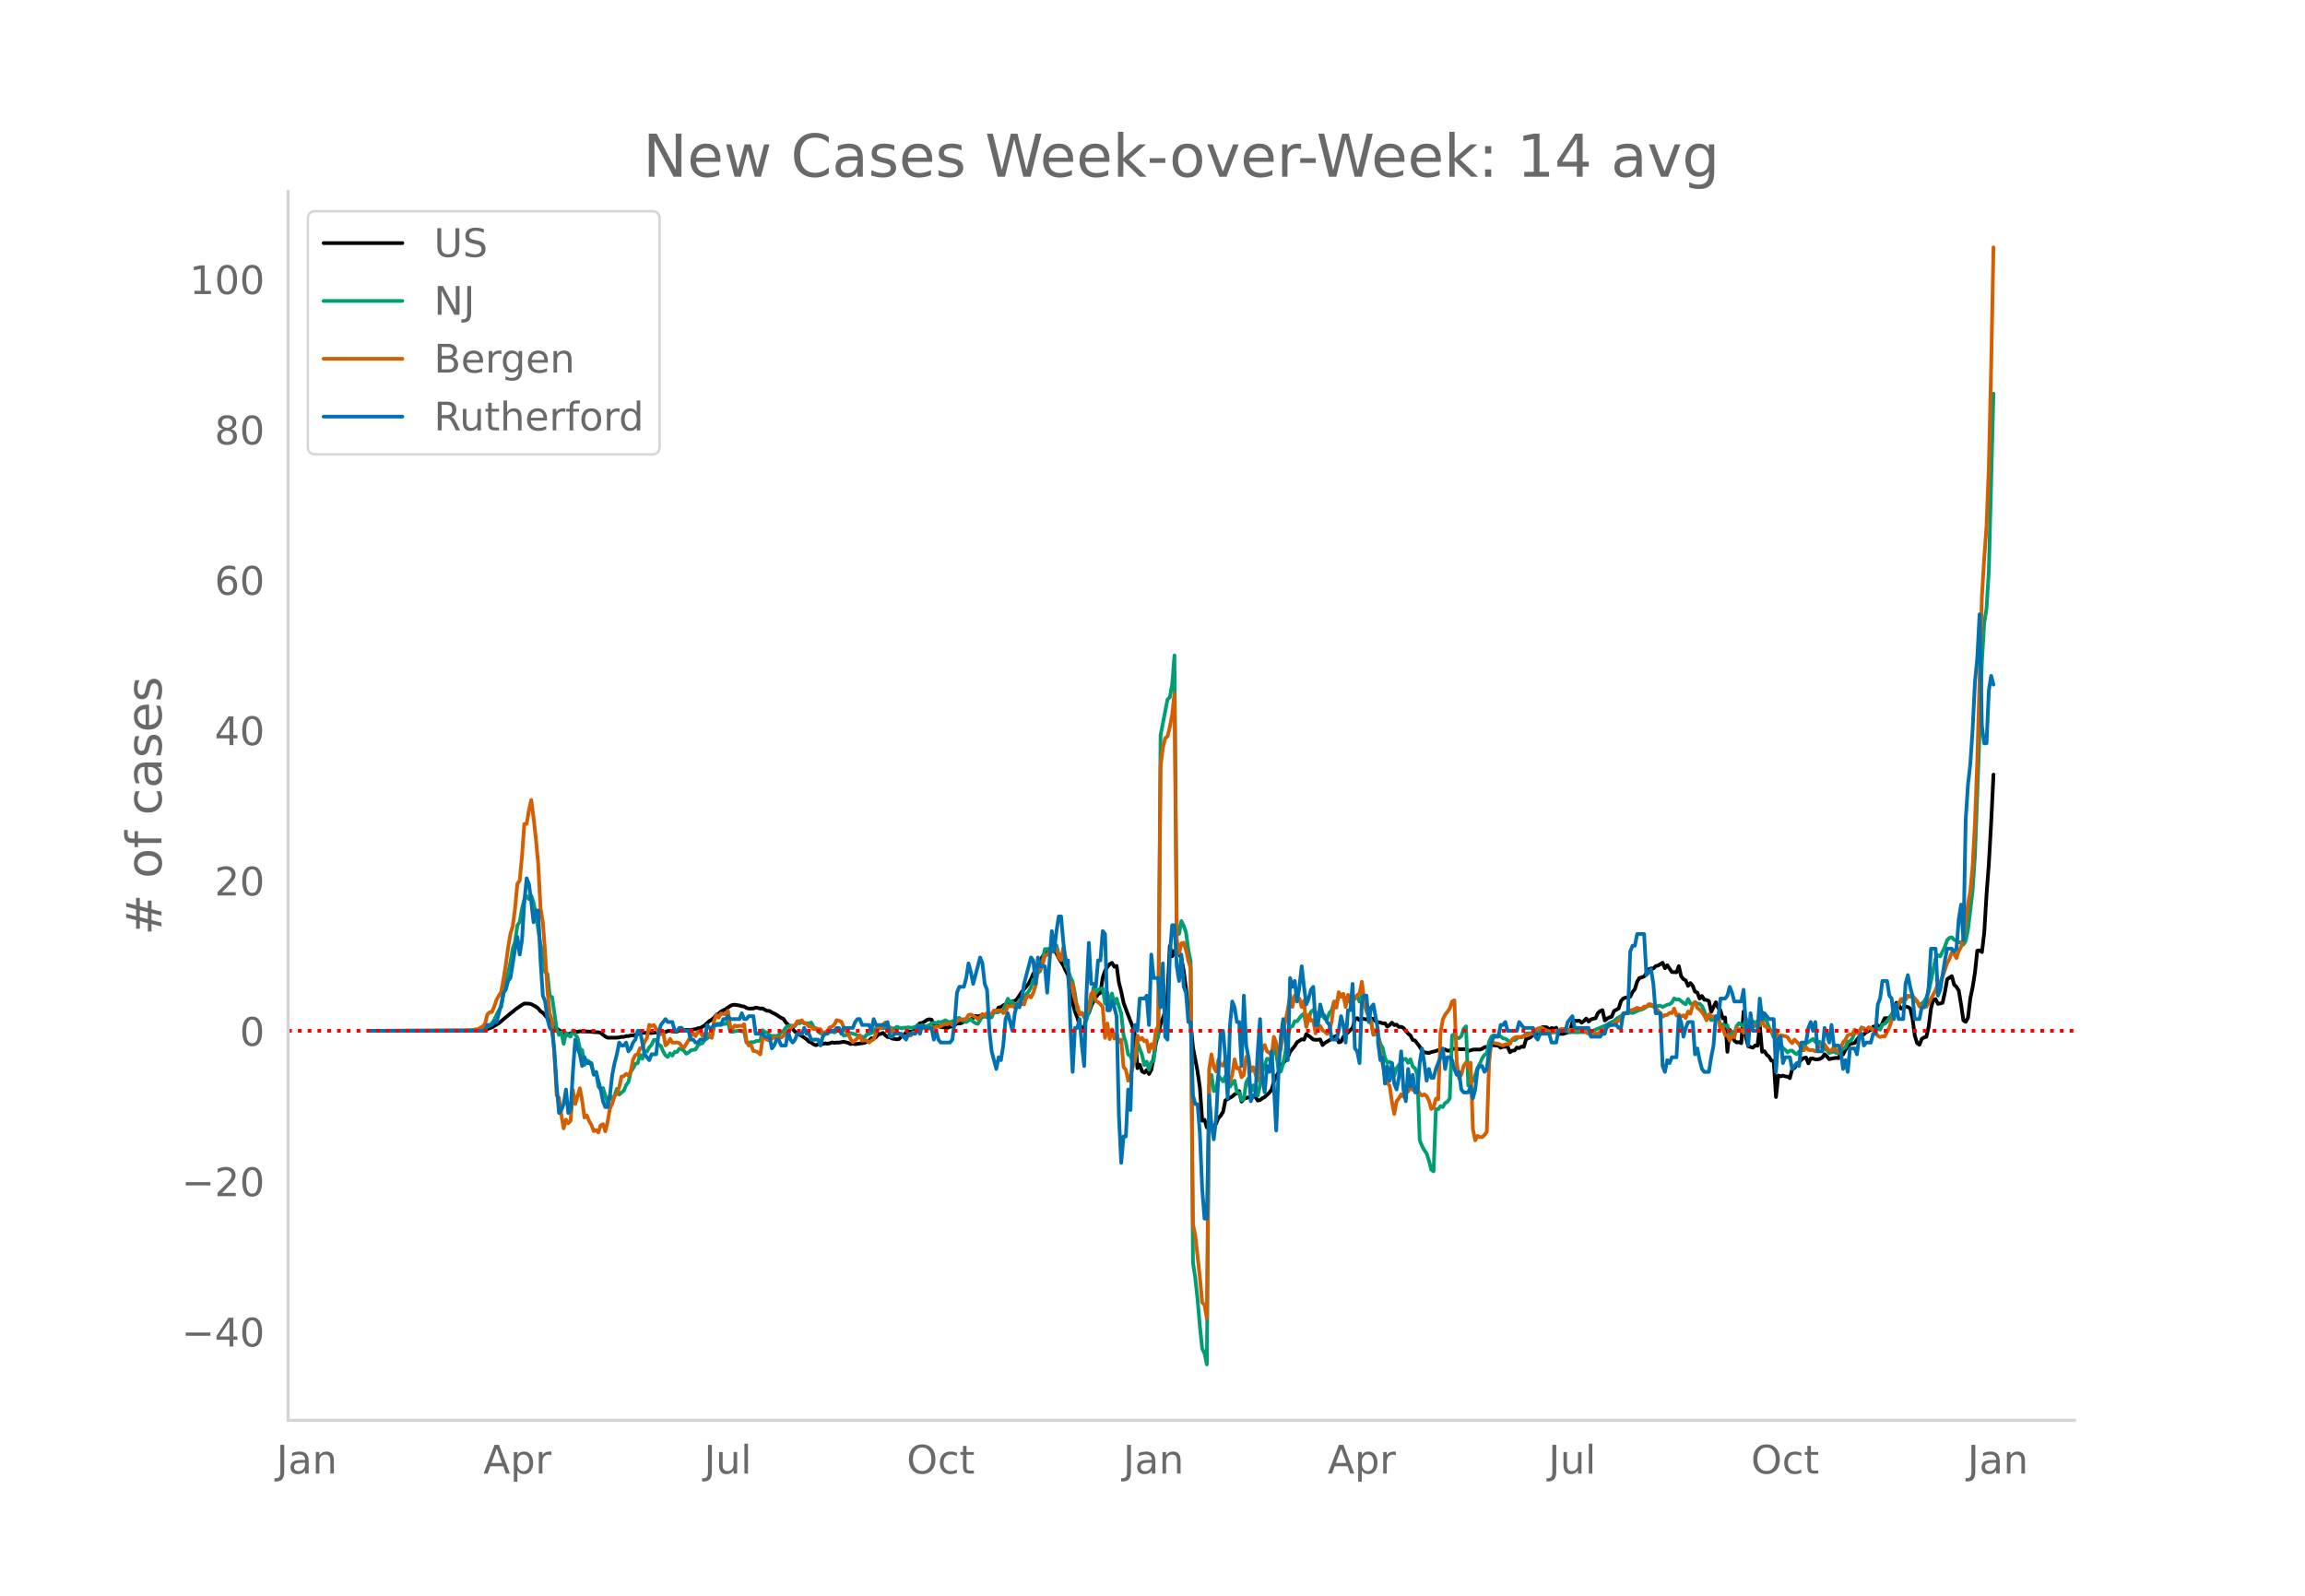 <svg height="864" viewBox="0 0 936 648" width="1248" xmlns="http://www.w3.org/2000/svg" xmlns:xlink="http://www.w3.org/1999/xlink"><defs><style>*{stroke-linecap:butt;stroke-linejoin:round}</style></defs><g id="figure_1"><path d="M0 648h936V0H0z" style="fill:#fff" id="patch_1"/><g id="axes_1"><path d="M117 576.72h725.4V77.76H117z" style="fill:none" id="patch_2"/><path clip-path="url(#p801e9ff281)" d="m149.973 418.588 42.272-.126 3.758-.195 1.879-.382 1.879-.712 1.878-1.134.94-.584 4.697-3.934.94-.687.939-.86 2.818-1.933.94-.544 1.878.055.94.212 1.878 1.015.94.701.939 1.191.94.562 5.636 6.517 1.878 1.11 1.88.871.939.188.939-.271.94-.624 1.878-.055.94-.185 4.697.135.939.19 1.879.04.94.27 1.878 1.472.94.48 3.757-.009.94-.09.939-.247.94.047.938-.362.94.026.94-.264.939-.044 1.878-.471.94-.455.94-.107 3.757.079 1.879-.282.939.093.94-.214 1.878.024.94-.439.939-.034.94.202 1.878.058.94-.478.939-.32.94.264.939-.112 1.878.065.94-.278.94-.104.939-.382.94-.079 1.878-1.118 1.879-1.741.939-.563.94-.766.939-1.19.94-.495.939-.838 1.878-.954 1.88-1.31.939-.417.939-.068 1.879.3.94.298.939.123.939.584.94.24 1.878-.023.94-.347.939.12.94.273.939-.094.94.593.938.397.94.053.94.63.939.4.94.538 1.878 1.228.94.424.939 1.402 1.878 1.902.94.787.94 1.12.939.474.939.775.94.525 1.878 1.28.94.96.939.382.94.7.939.393.94-.382 1.878-.157.94-.233.939.159.94-.184.939-.362.939.194.94-.136.939.037 1.878-.345 1.88.442.939.497.94-.212.938.257 3.758-.537 1.879-.875.94-.996.939.107.939-.586.94-1.062.939-.223.94-.424.939.944.939.734.94.095.939.526 1.879.319.939-.15.94-1.039.939-.36.94-1.249.939-.43.939.28 1.879-.764.94-1.952.938-.882.94-.093.94-.546.939-.68.94-.268.938.16.94 1.947 1.879.624.939.401.94.155.939-.158.94.348.939-.464.939-.066 1.879-1.245.94.02.939-.198.939-.583.94-.212 1.878-.768.94-.515.939-.83.94.263.939-.354.94.507.939-.468.939.437.94.012.939-.628.94-1.458.938-.14.94-1.568.94-.15.939-.718.94-.436 1.878-.504.94-.756.939-.13.939-.785 1.879-2.838 1.879-2.26.939-1.156.94-1.81.939-2.228.94-1.14.939-1.778.939-2.265.94-1.825 1.878-2.262 1.879-.469.94.454.939 1.035.94 1.915 1.878 3.122.94 2.067.939 1.76.94 8.425.938 2.77.94 3.562.94 2.422.939 3.194.94 1.03.938.586.94-6.038.94-.542.939-2.75.939-2.007.94-1.581.939-1.28.94-.68.939-6.112.939-2.8.94-1.485.939-1.128.94-.553.939 1.523.939-.3.94 6.793.939 3.644.94 4.513 1.878 5.071 1.879 4.824.94 3.434.939 13.247.939-1.404.94 2.666.939.59.94-1.06.938 1.589.94-1.663.94-5.025.939-5.872.94-3.587.938-4.131.94-2.359.94-2.928.939-6.213.939-20.182.94 4.162.939-2.28.94.863.939.295.939 1.848.94 5.204.939 7.124.94 8.27.939 5.839.939 9.832 1.879 9.824.94 6.534.939 13.408.939-.36.94 3.118.939-2.72.94 2.076.939.205.939-1.097.94-2.257.939-1.037.94-1.483.938-4.68 2.819-1.622.94-.875.938-.36.94-.924.94 4.273.939-1.159 1.878-.586.94.194.94-.918.939.506.939 1.528.94-.235.939-.716.94-.444 1.878-1.822.94-1.19.939-3.525 2.818-5.42.94-2.004.939-.88.94-1.278.939-2.321 1.878-2.313.94-1.544 1.878-1.185.94.149.94-2.234.939.606 1.878 1.557.94.121h.94l.939-.147.939 2.297.94-.857 2.818-1.732.939-.728.94-.468.939 2.675.94-.263.939-1.953 3.757-3.63.94-3.546.939-.455.94.843.939-.664 2.818.512.94-.552.939.165.94 1.05.938.358.94.059.94.375.939-.055.94 1.374.938-.655.94-.972.94.986.939-.178.939.951.94-.074.939.5 1.879 2.289.939.712.94 1.831.939.268 1.879 2.473.939 1.627.94.687 1.878.261.94-.344 1.878-.458.94-.357.94-.21.939.162.939-.236.94.511.939-.033.94-.634.938-.148 2.819.225.94-.072.938.11.94.662 1.879-.542.939-.071 1.879.039.94-.315.939-.652.939-.125.94-.255.939-.49 1.879.174.939.072.94.849.939-.393 1.879-.047.939 2.263.94-.64.939-.084.94-1.165.939.224.939-.613.94.12.939-3.176.94-.305.938-.488.94-1.049.94.136.939-.018.94-.31.938-2.784.94-.027.94.095.939.879.939-.616.94.278.939-.41.94 2.561.939-.092.939.041 1.879-.619.94-.545.939-3.579.939-.638.94.14.939-.104.94.776.939-.695.939-.971.94 1.211.939-.84.94-.302.939-.172.939-2.066.94-.859.939-.391.94 4.217.938-.759.94-.497.94-.309.939-2.309 1.878-1.014.94-3.004.94-1.059.939-.357 1.878-.352.94-1.914.94-1.151.939-3.057.939-1.51.94-.227.939-.37.94-1.281.939-1.619.939-.375.94.053.939-.985.94-.218 1.878-1.128.94 2.187.939-1.2 1.879 2.766 1.878.114.94-2.506.94 4.072.938 1.219.94.507.94 2.223.939-1.14.94 1.091.938 2.383.94.39.94 2.452.939-1.08.939 1.51.94.122.939.41.94 4.42 1.878-3.91.94 2.199.939 1.106.94 3.24.939-.365.939 13.956.94-8.967 1.878 4.402.94.761.939-.133.94.428.939-12.876.94 10.53.939 3.59 1.878.57.94-.895.94.124.938-8.407.94 10.87.94-.273.939 1.455.94.781.938 1.625.94.058.94 14.712.939-8.756.939.331.94-.268.939.323.94.108.939.584.939-3.64.94-.531.939-1.338 1.879-2.013.939-.644.94-.194.939 2.368.94-1.967.939.027.939.318.94.008.939-.237.94-.5.939-1.357.939.874.94 1.154.939-.251 1.878-.316.94.15.94-2.163.939.613.94-1.815.938-1.373.94-1.05 1.879-.4.939-1.373.94-1.157.939-.68.94-.26.939-.951.939-.415.94-.548.939-1.22.94-.153.939-.418.939 1.51.94-2.403.939-1.984.94.017.939-.21.939-1.194.94-1.66.939-3.24.94.846.939 1.519.939-.303.94-.557.939.249.94.577.938 4.048.94 7.023.94 3.045.939.594.94-2.341.938-.6.94-.277.94-4.131.939-7.403.939-3.574.94-.19.939 1.936.94-.16.939-.276.939-4.265.94-5.31 1.878-1.25.94 3.454.939.907.94 1.517.939 5.652.94 6.432.939.597.939-1.693.94-7.897.939-4.51.94-5.867.939-8.9.939-.153.94.71.939-7.671.94-15.619.938-12.519.94-16.523.94-19.744h0" style="fill:none;stroke:#000;stroke-linecap:round;stroke-width:1.5" id="line2d_1"/><path clip-path="url(#p801e9ff281)" d="m149.973 418.587 41.333-.067 2.818-.16 1.879-.394.94-.369.939-.739.94-.338.939-1.02.939-1.357.94-2.079.939-1.804.94-1.377.939-5.305 2.818-12.927.94-5.517.939-2.8.939-6.582.94-1.372.939-5.44.94-3.72.939-1.384.939 1.27.94-1.294.939 2.715.94 4.691 1.878 12.414.94 3.353.939 7.785.94.773.938 8.953.94.402 1.879 13.028.939 2.3.94-1.07.939 4.726.94-4.444.939 1.027.939.488.94-2.553.939 1.68.94 1.236.939 4.485.939.626.94 5.973.939-1.821.94.466.939 1.645.939 3.427.94-.774.939 5.85.94 1.179.939-.55 1.878 6.098.94-3.052.94 1.505.938-1.448.94-2.787.94 2.33.939-.867.94-.702.938-2.25.94-1.277.94-4.124.939-1.405.939-1.877.94-.239.939-3.4.94 1.608.939-3.004.939.103.94-1.755.939-.982.94-2.028.939.027.939 1.858.94.543.939 2.234.94 1.605.939.66.939-1.453.94.911.939-1.54.94.065.939-1.348.939.26.94.59.939 1.214.94-.535.938-.869 1.88-.336.939-1.618.94-.648.938-.255.94-1.468.94-.47.939-.794.939.358.94-4.286.939-1.122.94-.165.939.01.939.177.94-.128.939-.923.94 4.08.939.106.939-.258 1.879-.236.94.305.939-.27.939 4.794.94.066.939-.218.94.076.939-.486 1.878-.209.94-4.222.94.751.938.172.94 1.056.94.4.939-.069.94.113.938-.535.94-1.07.94-.516.939-1.39.939-.623.94-.157 1.878.189.94-1.326.939.187.94-.457.939.346 1.879.155.939-.37.94 1.811.939.616.94 1.26.939.675.939.25.94-.056.939-.786.94.054.939-.133.939.361.94-.586.939-.035.94.096.938 1.782.94-.123.94-.618.939-.275 1.878.486.94.484.94.184.939.348.939.221.94-1.163.939-.172.94-.346.939-.496.939-1.54.94-.91.939.675.94.282.939-.172.939.06.94-.256.939.395.94.106.939-.747 1.878.685.94-.321.94.027.939-.182.939.192.94-.089.939-.334 1.878-.29.94.008.94.125.939-.088.94-.405.938-.636.94-.405.94.317.939-.587.939.233 1.879-.893.94.56.939.26.939-.45.94.533.939-1.691.94-.158.939.914.939.294.94.513.939-.807.94-.32.939.926.939.606.94.312.939-1.463.94-1.893.939.425.939-.712.94 1.21.939-.27.94-2.597.938.665.94-.162.94-.736.939-.516.94-1.755.938-2.42.94 1.512.94-.221.939 1.402.939-.435.94-1.674.939-.543.94.123.939-2.12.939-1.022.94-1.635.939-3.177.94.045.939-2.804.939-.748.94-4.166.939-4.692.94-.022.939-.176.939-.53.94-.683.939-.108.94 3.739.939 2.062.939-1.65.94 4.183.939 1.515.94 3.041.938 1.883.94 4.954.94 6.515.939 1.355.94-.201.938 1.829.94.908 1.879-6.247.939-6.778.94 2.428.939-1.525.94-.38.939-.089.939 6.093.94-4.377.939 4.289.94-3.992.939 4.52.939-2.44 1.879 6.154.94 8.766.939 2.872.939 4.91.94.572.939 2.582.94-.3.939-7.798 1.878 5.123.94 4.08.94-1.385.938 3.263.94-3.086.94-.479.939-8.741.94-.808.938-122.68 2.819-14.558.939-.874.94-5.135.939-11.86.94 111.273.939 1.797.939-5.197.94 1.913.939 2.693.94 7.178.939 4.566.939 122.33.94 6.299.939 8.77.94 10.868.939 9.046.939 1.844.94 4.517.939-113.033.94-4.485.939 6.517.939-.208.94-5.995 1.878 2.298.94-2.102.939 4.093.94.147.939-1.441.94-1 .938 4.697.94.226.94 3.054.939-.683.939-6.599.94-1.642.939 5.602.94-2.752.939 2.897.939 1.198.94-4.13.939-5.493 1.879-5.276.939.283.94.444.939-5.432.94 2.214.939 7.487.939.167.94-3.238.939-4.934.94-6.194.939-3.815.939-.184.94-2.047.939.005 1.878-2.408.94-.656.94 5.14.939-3.22.94-2.639.938-.79.94.748.94 2.73.939-1.058.939-.189.94 1.326.939.088.94-2.553.939-.852.939-3.572.94.496.939-2.857.94-.612.939.737.939 2.82.94-1.69.939.952.94-1.171.939.11.939-1.176.94 2.37.939-2.47 1.879 6.159.939 1.551.94 2.747.939 5.516.94-1.937.938 1.837.94 3.787.94 1.48.939 4.127.94 2.026.938-.423.94.614.94 5.101.939-3.088 1.878-2.48.94-1.22.94-.112.939 1.622.939-1.443.94 2.973.939.719.94 2.555.939 26.594.939 2.349.94 1.684.939 1.404.94 2.86.939 3.724.939.633.94-25.238.939.013.94-1.243.939.351.939-1.612.94-.491.939-1.463.94-25.425.938-.668.94 1.667.94-.003.939-.817.94-2.921.938-1.046.94 24.038.94-2.956.939 1.13.939-2.367.94-2.993.939-1.647.94-2.187.939-1.436.939-.46.94-4.894.939-2.008.94-.634.939.293.939-.037.94.248.939.773.94.196.939.604.939.742.94-.911.939.17 1.879-1.351.939.098.94-.56.939-.9 1.878-.165.94.177.94-.7.939-.542 1.878.064.94.353.94.064 1.878.383.94-.182.939.066 1.879-.589 1.878.022.94.153.94.422.939-.123 1.878.09 1.88-.132.939.126 1.878-.447.94-.013.94-.225 5.635-2.367.94-.7 1.879-.837.94-.893.938-.604.94-.46.94-.802.939-.469.939.008.94-.197.939.18 2.818-1.22.94-.204.939-.46 1.879-1.188.939.128.94-.218.939.461 1.879-.29.939.555 1.879-.95.94-.14.939-.707.939-1.728.94.557.939-.21 1.878 1.516.94.543.94-2.133.939 1.873.94.16.938-.828.94.687.94.05.939.873.939 2.077.94 3.066.939-.724.94 1.372.939-.194.939-.44.94-.785.939 4.795.94-1.768.939.766.939-.302.94 4.443.939-1.912.94.894.939-3.135.939-1.154 1.879 1.367.94-3.468.939 3.42.939-.639.94-1.392.939.454.94-.486.938.896.94-4.666.94 2.796.939.918.94 2.62.938 1.558.94 2.288.94.142.939 4.814.939-2.133.94 1.652.939.67.94 1.05.939-.691.939-.022.94.9.939.543.94-1.09 1.878-1.512.94-1.91.939-.422 1.879-1.274.939 1.232.94-.189.939.189.94 2.163.939.672.939.403.94 1.215 1.878-.538.94.504.939.216.94-1.15 1.878-1.3.94-2.268.939-.212.94-1.144.939-2.368.939-.16.94-.358.939-1.594 1.879 1.314.939-1.19 1.879.797.94-.034.939-.386.939.437.94-2.052.939-.356.94-.852.939-1.551.939-1.309.94-.739.939-2.727 1.879-1.785 1.878-.834.94-1.6.94.195.938-.144.94 1.303 1.879 2.337.94-.461.938-.825.94-1.645.94-2.359 2.817-13.477.94-1.392.94.496 1.878-3.896.94-2.688.939-.96.94-.194.939 1.002.939.402.94.612.939.012.94.945.939-1.532.939-4.605 1.879-15.873.94-14.354 1.878-49.803.94-28.612.939-15.878.94-5.761.938-15.448 1.88-71.886h0" style="fill:none;stroke:#009e73;stroke-linecap:round;stroke-width:1.5" id="line2d_2"/><path clip-path="url(#p801e9ff281)" d="m149.973 418.587 37.575-.094 3.758-.164.94-.07.939-.327h.94l.939-.655.939-.491.94-1.03.939-3.765.94-.936.939-.14.939-2.175.94-2.854 1.878-3.11.94-5.193.939-5.871.94-6.994.939-5.52.94-3.11.939-7.345.939-9.87.94-1.31.939-9.987.94-12.982.939-.047.939-5.59.94-4.093.939 7.321.94 8.397.938 10.198.94 18.08.94 5.637.939 12.35.94 15.718.938 9.028.94 2.947.94 14.01.939 16.256.939.983.94 6.97.939 5.45.94-3.555.939 1.45.939-.983.94-12.513.939 5.707 1.879-6.385.939 5.052.94 6.806.939-.865.94 2.269.939 1.637.939 2.48.94-.469.939 1.006.94-2.877.939-.468.939 2.9.94-3.812.939-5.496.94-1.942.938-3.134.94-.936.94-2.55.939-4.373.94-.14.938-.96.94.726.94-1.684.939-4.912.939-1.754.94-.304.939-2.503.94.07.939-2.666.939-1.52.94-5.357.939.468.94-.398 1.878 3.064.94.725.939-1.076.94 5.567.939-.818.939-1.801.94 1.45.939.07.94-.117.939.304.939 1.17.94.608 1.878-2.994.94-1.66.939-1.147.94 1.17.939-1.685.94-.093.938 1.73.94-.982.94-.023.939.585.939 1.17.94-6.83.939-2.573.94 1.192.939-1.684.939.234.94.047.939-1.427.94 6.432.939.772.939-1.216.94.398.939-.281.94.14.939-.772.939 6.76.94 1.895.939-.187.94 2.432.939.094.939.49.94.796.939-6.526.94.024.938.608.94.164 1.879-1.263 1.878.467.94-.35.94-.632.939-1.684.939-.234.94-1.123.939-.935.94-.328.939-1.66.939.023.94-.374.939 1.333.94.14.939.983.939.046.94 1.123.939-.42.94.397h.939l.939 1.426.94-.14.939-.561.94-1.45.939-.304.939-.913.94-1.73.939.21.94.374.938 2.246 1.88 2.923.939 1.895.94 1.31 1.878-1.59.94-1.24.939 2.198.939-.163.94.116.939.796.94-.819.939-.444 1.878-4.842.94.35.94-1.426.939-.959.939 1.263.94.842.939 1.754.94-.093.939.117.939.678.94.374.939 1.076 1.879-.818.939.163.94-1.38.939.094.94-.35.938-2.036.94.21.94.422.939.187.94.023.938-.514 1.88-.164 1.878-.328.94-.608 1.878-.42.94-.164.939.725.94-.492.939-1.005.94-.538.939-.258 1.878-.187.94-1.614.94-.187 1.878 1.053.94.772.939-.795.94-1.217.939.491.939-.912.94.28.939.118.94-1.45.938.093.94-.14.94.047.939 1.052.94-.234.938-2.783.94.28.94-.186.939.678.939-.702.94-1.544.939.796.94.21.939-2.853.939-.702.94.678.939-1.848.94-3.017.939-6.362.939-.42.94-1.662.939-3.531.94-.468.939-1.45.939.304.94-1.544.939.35.94 3.392.939 1.123.939-5.216 1.879 8.701.94 7.695.938-1.59.94 6.69.94 2.245.939 3.649.94-.702.938.959.94-1.17.94-1.824.939-5.754.939-.959.94 3.79.939.607.94.772.939 1.17.939 12.537.94-5.848.939 6.339.94-3.93.939 3.696.939-1.918.94 3.298.939-.96.94 11.205.939 1.005.939 4.468.94-1.895 1.878-7.648.94-8.748.939 1.66.94-.748.939 1.357.94-.304.938 4.607.94-3.11.94 1.754.939-7.321.94-1.754.938-105.558.94-7.508.94-3.836.939-.748.939-3.79.94-4.865.939-8.724.94 99.593.939 6.035.939-4.21.94-.258.939 3.018.94 4.257.939 2.923.939 104.225.94 4.374 1.878 17.214.94 10.105.939.912.94 5.356.939-101.02.94-6.011.939 5.005.939 1.965.94-4.842.939 2.129.94.327.938-2.292.94 6.76.94 2.245.939-3.157.94-6.128.938 3.672.94-.234.94 3.812.939-.935.939-7.321.94.374.939 5.543.94-1.73 1.878 5.38.94-8.14.939-4.515.94-1.73.939 2.549.939.608.94.912.939-7.367.94 2.526.939 5.262.939-2.97.94-8 .939-3.414.94-4.515.939-5.847.939 4.772.94-4.655.939 1.59.94-.304.938 3.462.94-2.62.94 10.62.939-4.89.94 2.363.938-.163.94 5.356.94-2.269.939-.748.939 1.73.94.632.939.865.94-1.567.939-3.508.939-8.046.94 2.479.939-6.292.94 1.848.939-1.17.939 5.357.94-4.982.939 3.11.94-2.853.939 1.357.939-1.45.94-.75.939-4.7.94 7.18.939 4.304.939 3.391.94 1.427.939 5.029.94-.07.938.35.94 7.65.94 4.256.939 5.146.94 2.362.938 1.17.94 6.455.94 5.029.939-5.122.939-1.24.94-1.637.939.959.94-2.222.939.117.939-1.52.94.865.939-.983.94.679.939 1.824.939.819.94-.515.939.702.94 1.848.939 3.391.939-.585.94-3.602.939.281.94-27.039.939-5.38.939-1.964.94-1.17.939-1.356.94-2.83.938-.491.94 25.12.94 6.573.939-1.52.94-3.486.938-1.403.94 1.801.94-1.73.939 26.967.939 4.538.94-1.778.939.445.94.07.939-.889.939-1.24.94-28.278.939-8.537.94.632.939.234.939.117.94.49.939.235.94-.492 1.878-.07.94-1.964.939-.702.94-.304.939.234 1.878-.21.94-1.007.94.281 1.878-.865.94-1.17.939-.608.94-.304.938.07.94.655.94.421 1.878.468 1.879-.538.94.164.939-.749 1.878-.07.94.327 1.879.117 1.878-.304.94.21.94-.163.939.351.939.842.94.632.939.093.94.304.939-.468.939-.046 1.879-1.17 2.818-1.941 1.879-.866 1.878-1.216.94-1.03.94-1.309.939-.889.939-.163.94-.866.939-.07 1.879-.936.939.375.94.023.939-.912.94.07.939-1.006.939.047.94.936.939.608 1.879 2.011.939 1.52.94-.701.939-.07.94-.866.939.164.939-1.895.94 2.854.939-.468.94.912.938-.561.94 1.1.94-2.62.939.889.94-3.392.938-1.333.94 2.386.94.678.939.982.939 1.474.94 1.918.939-2.456.94.889.939-.047.939 1.17.94-1.38.939 5.239.94-.842.939 3.438.939-.024.94 2.222.939-1.87.94.49.939-3.718 1.878.842.94 1.075.94-3.602.939 1.778h.939l.94-.842.939-.093.94-.702.938.491.94-1.637.94 1.8.939.562.94 1.076 1.878 1.286.94-1.263.939 4 .939-1.801 1.879.327.94.375.939 1.567.939.912.94-1.474 1.878 1.895.94 2.292.939.14.94-1.262.939 1.122.94.117.939-.07.939.585.94-1.193.939-.889.94.328.939-1.123.939 1.473.94 1.076.939-.046.94-1.427.938 1.24.94.678.94-1.755.939-2.034.94-1.076.938-1.778.94-.35.94-.165.939-1.777.939 1.427.94-.234.939-1.825h.94l.939 1.217.939-1.544.94.187.939.748 1.879 2.527.939.467.94-.304.939.07 1.879-3.742.939-2.807 1.879-4.35.94-2.316.939-1.941 1.878-.164.94-.959 1.878.187.94.679.94 1.099.939 2.128.94-.187.938.421.94-.163.94-1.45.939-1.848.939-1.59.94-1.872.939-2.362.94-1.053.939-1.965 1.878-5.52.94-1.754.94-2.62.939.632.939 1.73.94-2.946.939-1.638.94-3.344 1.878-14.151.94-5.122.939-10.268.94-17.543.939-25.05 1.878-66.754.94-15.648.94-13.028.938-24.068.94-40.347.94-48.721h0" style="fill:none;stroke:#d55e00;stroke-linecap:round;stroke-width:1.5" id="line2d_3"/><path clip-path="url(#p801e9ff281)" d="M149.973 418.587h46.97l.939-2.383h1.879l.939-1.191h.94l1.878-7.148.94-4.765.939-1.191.94-3.574.939-1.191 1.879-11.913.939-4.765.94 7.147.939-5.956.94-15.486.939-9.53.939 2.382.94 7.148.939 8.338.94-4.765h.938l.94 20.252.94 14.295.939 2.383.94 7.148.938 3.573.94 1.192.94 8.339.939 14.295.939 10.721.94-1.19.939-2.383.94-5.957.939 9.53.939-1.19.94-15.488.939-13.104.94 3.574.939 2.383.939 4.765.94-3.574.939 2.383h1.879l.939 4.765.94-1.192 1.878 7.148.94 4.765.939 2.383h.94l.939-4.765.94-8.34.938-4.764.94-3.574.94-4.765.939 1.191h.94l.938-1.191.94 3.574.94-1.192.939-2.382.939-1.192.94-3.573h.939l1.879 9.53 1.878 2.382.94-2.382h1.879l.939-8.34.94-3.573 1.878-2.382.94 1.19h1.878l.94 3.575h.94l.939-1.192h.939l.94 1.192h1.878l.94 3.573h.939l.94 1.192h.939l.94-1.192h1.878l.94-5.956.939 1.191h.939l.94-1.19h2.818l.939-2.383h.94l.939-1.192.94 1.192h3.757l.94-2.383.939 2.383h.939l.94-1.192h1.878l.94 7.148h2.818l.94 1.191h1.878l.94 4.765.939-1.191.94-2.383h.938l.94 2.383h1.879l.939-5.956.94 3.573.939 1.192.94-1.192.939-2.382h1.878l.94-2.383.94 2.383h.939l.939 2.382h2.818l.94 2.383.939-3.574.94-1.191h.939l.94-1.191h1.878l.94-1.192h.939l.94 2.383.938-2.383h3.758l.94-2.382.939-1.191h.94l.939 2.382h2.818l.94 2.383.939-4.765.939 2.382h3.758l.939-1.191.94 5.956h.939l.94-1.191h2.817l1.88 2.382.939-2.382h2.818l.94-3.574.938 3.574.94-3.574.94 1.191h2.817l.94 4.765.94-3.573.939 3.573.939 1.192h3.758l.939-1.192.94-7.147.939-11.913.94-2.382h1.878l.94-3.574.939-5.957.94 3.574.939 4.765 2.818-10.721.94 2.382.939 8.34.939 2.382.94 16.678.939 8.339 1.878 7.147.94-4.765.94 1.191.939-5.956.94-10.721.938-2.383 1.88 7.148.939-7.148.939-3.574.94 1.191.939-3.573.94-5.957 2.817-10.721.94 1.191.94 9.53.939-10.721.939 3.574h1.879l.94 10.721 1.878-25.017.94 8.34.939-8.34.94-5.956h.939l.939 10.721.94 8.34.939-1.192.94 26.208.938 19.06.94-17.869h.94l.939-3.573.94 10.721.938 8.339.94-29.782.94-20.252.939 16.678h.939l.94 1.192.939-10.722h.94l.939-11.913.939 1.192.94 30.973h.939l.94-3.574.939 2.382.939 3.574.94 40.504.939 19.06.94-10.721h.939l.939-19.06.94 8.338.939-30.973.94-3.574.939 2.383.939-13.104h1.879l.94-1.192.938 11.913.94-28.59.94 9.53h1.878l.94 11.912.939-17.869.94 29.782.939 1.191.939-34.547.94-11.912h.939l.94 16.678.939 5.956.939-10.722.94 13.105.939 2.382.94 11.913h.939l.939 29.782.94 3.574h.939l.94 11.912.939 22.635.939 11.912h.94l.939-50.033.94 11.912.939 5.957.939-8.34 1.879-35.737h.94l.938 10.721.94 16.678.94-29.782.939-9.53.94 2.382.938 5.957h.94l.94 17.869.939-28.59.939 20.251.94 4.765.939 17.87.94-2.383h.939l.939-17.87.94-13.103.939 23.825.94 5.956.939-10.721.939 2.382.94-8.338.939 14.295.94 17.869.939-23.825.939-14.296.94-7.147 1.878 16.677.94-33.355.939 3.574.94-2.383.939 8.339.94-5.956.938-8.34.94 8.34.94 7.147.939-2.382.94-3.574.938-1.191.94 15.486h.94l.939-8.339.939 3.574.94 1.191.939 2.383.94 1.191.939 5.956h1.878l.94-3.573.94-5.957.939 3.574.939 7.148.94-13.104h.939l.94-10.722.939 26.208.939 1.192.94 4.765.939-25.017.94-2.383h.939l.939 10.722.94-5.957.939-1.19 1.878 10.72v4.766l.94 7.147.94-1.19.939 10.72.94-7.147.938 5.956.94-7.147.94 8.339.939 2.382.939-4.765.94-10.721.939 15.486.94 4.765.939-13.104.939 7.148.94-4.765.939 7.147h.94l.939-11.912.939-5.957.94 5.957.939 7.147.94-4.765.939 3.574h.939l.94-3.574 1.878-4.765.94-3.574.939 8.34.94-4.766h.939l.94 1.191.938 3.574.94 2.383.94-1.192.939 7.148.94 1.191h1.878l.94-2.382.939 4.765.939-3.574.94-8.339.939-1.191h.94l.939 2.382.939-1.19.94-7.148.939-3.574.94-2.383h1.878l.94-4.765h.939l.94-1.191.939 3.574h3.757l.94-3.574 1.878 2.382h3.758l.94 3.574.939 1.191.94-2.382h3.757l.939 3.574h1.879l.94-4.765h2.817l.94-3.574 1.879-2.383.939 4.765h5.636l.94 3.574h3.757l.94-1.191h.94l.938-3.574h3.758l.94 1.191h.939l.94-5.956h1.878l.94-25.017.939-2.382h.94l.939-4.765h2.818l.94 16.677 1.878-2.382.94 5.956.939 11.913h1.879l.939 21.443.94 2.382.939-4.765.94 1.192.939-2.383h1.878l.94-16.678.94 2.383.938 5.956.94-3.574.94-2.382h1.878l.94 13.104.939-2.383.94 4.765.939 3.574.939 1.192h1.879l.94-5.957.939-4.765.939-11.913.94 1.192.939-8.34h1.879l.939-1.19.94-3.574.939 2.382.94 3.574h2.817l.94-4.765.94 14.295.939 8.339.939-13.104.94 7.148h1.878l.94-13.104.939 8.339.94-2.383 1.878 2.383h1.879l.94 21.442.939-13.104.939-1.19.94 10.72.939-2.382h1.879l.939 4.765 1.879-2.382.94 1.19.939-9.53h1.878l.94-5.956.94-2.382.939 3.574.939-3.574.94 11.913h1.878l.94-9.53.939 2.382.94 3.574.939-7.148.94 8.339h1.878l.94 2.383.939 7.147.94-3.574.938 4.765.94-9.53h1.879l.939 2.383.94-7.148.939-1.191.94 4.765.939-1.191h1.878l.94-3.574h.94l.939-11.913.939-2.382.94-7.148h1.878l.94 5.956.939 1.192.94 8.339.939-5.957.94 5.957h1.878l.94-14.296.939-3.574.94 4.766.938 3.573.94 9.53h1.879l.94-4.765h.938l.94-2.382.94-5.956.939-15.487h1.878l.94 19.06.94-2.382 1.878-11.913.94-4.765h1.878l.94 1.191.939-1.191.94-11.913.939-5.956.94 14.295.939-48.842.939-14.296.94-8.338.939-14.296.94-19.06.939-9.53.939-17.87.94 45.269.939 7.148h.94l.938-21.443.94-5.957.94 3.574h0" style="fill:none;stroke:#0072b2;stroke-linecap:round;stroke-width:1.5" id="line2d_4"/><path clip-path="url(#p801e9ff281)" d="M117 418.587h725.4" style="fill:none;stroke:red;stroke-dasharray:1.5,2.475;stroke-dashoffset:0;stroke-width:1.5" id="line2d_5"/><path d="M117 576.72V77.76" style="fill:none;stroke:#d3d3d3;stroke-linecap:square;stroke-linejoin:miter;stroke-width:1.25" id="patch_3"/><path d="M117 576.72h725.4" style="fill:none;stroke:#d3d3d3;stroke-linecap:square;stroke-linejoin:miter;stroke-width:1.25" id="patch_4"/><g id="matplotlib.axis_1"><g id="xtick_1"><g style="fill:#696969" transform="matrix(.16 0 0 -.16 112.277 598.378)" id="text_1"><defs><path d="M9.813 72.906h9.859V5.078q0-13.187-5-19.14-5-5.954-16.094-5.954h-3.75v8.297h3.078q6.531 0 9.219 3.672Q9.813-4.39 9.813 5.078z" id="DejaVuSans-74"/><path d="M34.281 27.484q-10.89 0-15.093-2.484-4.204-2.484-4.204-8.5 0-4.781 3.157-7.594 3.156-2.797 8.562-2.797 7.485 0 12 5.297 4.516 5.297 4.516 14.078v2zm17.922 3.72V0H43.22v8.297Q40.14 3.328 35.547.953q-4.594-2.375-11.234-2.375-8.391 0-13.36 4.719Q6 8.016 6 15.922q0 9.219 6.172 13.906 6.187 4.688 18.437 4.688h12.61v.89q0 6.203-4.078 9.594-4.078 3.39-11.453 3.39-4.688 0-9.141-1.124-4.438-1.125-8.531-3.375v8.312q4.921 1.906 9.562 2.844 4.64.953 9.031.953 11.875 0 17.735-6.156 5.86-6.14 5.86-18.64z" id="DejaVuSans-97"/><path d="M54.89 33.016V0h-8.984v32.719q0 7.765-3.031 11.61-3.031 3.858-9.078 3.858-7.281 0-11.484-4.64-4.204-4.625-4.204-12.64V0H9.08v54.688h9.03v-8.5q3.235 4.937 7.594 7.374Q30.078 56 35.797 56q9.422 0 14.25-5.828 4.844-5.828 4.844-17.156z" id="DejaVuSans-110"/></defs><use xlink:href="#DejaVuSans-74"/><use x="29.492" xlink:href="#DejaVuSans-97"/><use x="90.771" xlink:href="#DejaVuSans-110"/></g></g><g id="xtick_2"><g style="fill:#696969" transform="matrix(.16 0 0 -.16 196.254 598.378)" id="text_2"><defs><path d="M34.188 63.188 20.797 26.906h26.812zm-5.579 9.718h11.188L67.578 0h-10.25l-6.64 18.703h-32.86L11.188 0H.78z" id="DejaVuSans-65"/><path d="M18.11 8.203v-29H9.077v75.484h9.031v-8.296q2.844 4.875 7.157 7.234Q29.594 56 35.594 56q9.968 0 16.187-7.906 6.235-7.907 6.235-20.797T51.78 6.484q-6.218-7.906-16.187-7.906-6 0-10.328 2.375-4.313 2.375-7.157 7.25zm30.578 19.094q0 9.906-4.079 15.547-4.078 5.64-11.203 5.64-7.14 0-11.218-5.64-4.079-5.64-4.079-15.547 0-9.906 4.078-15.547 4.079-5.64 11.22-5.64 7.124 0 11.202 5.64t4.078 15.547z" id="DejaVuSans-112"/><path d="M41.11 46.297q-1.516.875-3.297 1.281Q36.03 48 33.89 48q-7.625 0-11.703-4.953-4.079-4.953-4.079-14.234V0H9.08v54.688h9.03v-8.5q2.844 4.984 7.375 7.39Q30.031 56 36.531 56q.922 0 2.047-.125 1.125-.11 2.484-.36z" id="DejaVuSans-114"/></defs><use xlink:href="#DejaVuSans-65"/><use x="68.408" xlink:href="#DejaVuSans-112"/><use x="131.885" xlink:href="#DejaVuSans-114"/></g></g><g id="xtick_3"><g style="fill:#696969" transform="matrix(.16 0 0 -.16 285.926 598.378)" id="text_3"><defs><path d="M8.5 21.578v33.11h8.984V21.922q0-7.766 3.016-11.656 3.031-3.875 9.094-3.875 7.265 0 11.484 4.64 4.234 4.64 4.234 12.656v31h8.985V0h-8.984v8.406Q42.047 3.422 37.718 1q-4.313-2.422-10.032-2.422-9.421 0-14.312 5.86Q8.5 10.296 8.5 21.578zM31.11 56z" id="DejaVuSans-117"/><path d="M9.422 75.984h8.984V0H9.422z" id="DejaVuSans-108"/></defs><use xlink:href="#DejaVuSans-74"/><use x="29.492" xlink:href="#DejaVuSans-117"/><use x="92.871" xlink:href="#DejaVuSans-108"/></g></g><g id="xtick_4"><g style="fill:#696969" transform="matrix(.16 0 0 -.16 368.17 598.378)" id="text_4"><defs><path d="M39.406 66.219q-10.75 0-17.078-8.016-6.312-8-6.312-21.828 0-13.766 6.312-21.781 6.328-8 17.078-8 10.735 0 17.016 8 6.281 8.015 6.281 21.781 0 13.828-6.281 21.828-6.281 8.016-17.016 8.016zm0 8q15.328 0 24.5-10.281 9.188-10.282 9.188-27.563 0-17.234-9.188-27.516-9.172-10.28-24.5-10.28-15.375 0-24.593 10.25-9.204 10.265-9.204 27.546t9.204 27.563q9.218 10.28 24.593 10.28z" id="DejaVuSans-79"/><path d="M48.781 52.594v-8.407q-3.812 2.11-7.64 3.157-3.828 1.047-7.735 1.047-8.75 0-13.593-5.547-4.829-5.532-4.829-15.547 0-10.016 4.829-15.563 4.843-5.53 13.593-5.53 3.907 0 7.735 1.046 3.828 1.047 7.64 3.156V2.094Q45.016.344 40.984-.531q-4.015-.89-8.562-.89-12.36 0-19.64 7.765-7.266 7.765-7.266 20.953 0 13.375 7.343 21.031Q20.22 56 33.016 56q4.14 0 8.093-.86 3.953-.843 7.672-2.546z" id="DejaVuSans-99"/><path d="M18.313 70.219V54.688h18.5v-6.985h-18.5V18.016q0-6.688 1.828-8.594 1.828-1.906 7.453-1.906h9.218V0h-9.218q-10.407 0-14.36 3.875-3.953 3.89-3.953 14.14v29.688H2.687v6.984h6.594V70.22z" id="DejaVuSans-116"/></defs><use xlink:href="#DejaVuSans-79"/><use x="78.711" xlink:href="#DejaVuSans-99"/><use x="133.691" xlink:href="#DejaVuSans-116"/></g></g><g id="xtick_5"><g style="fill:#696969" transform="matrix(.16 0 0 -.16 456.095 598.378)" id="text_5"><use xlink:href="#DejaVuSans-74"/><use x="29.492" xlink:href="#DejaVuSans-97"/><use x="90.771" xlink:href="#DejaVuSans-110"/></g></g><g id="xtick_6"><g style="fill:#696969" transform="matrix(.16 0 0 -.16 539.133 598.378)" id="text_6"><use xlink:href="#DejaVuSans-65"/><use x="68.408" xlink:href="#DejaVuSans-112"/><use x="131.885" xlink:href="#DejaVuSans-114"/></g></g><g id="xtick_7"><g style="fill:#696969" transform="matrix(.16 0 0 -.16 628.805 598.378)" id="text_7"><use xlink:href="#DejaVuSans-74"/><use x="29.492" xlink:href="#DejaVuSans-117"/><use x="92.871" xlink:href="#DejaVuSans-108"/></g></g><g id="xtick_8"><g style="fill:#696969" transform="matrix(.16 0 0 -.16 711.05 598.378)" id="text_8"><use xlink:href="#DejaVuSans-79"/><use x="78.711" xlink:href="#DejaVuSans-99"/><use x="133.691" xlink:href="#DejaVuSans-116"/></g></g><g id="xtick_9"><g style="fill:#696969" transform="matrix(.16 0 0 -.16 798.974 598.378)" id="text_9"><use xlink:href="#DejaVuSans-74"/><use x="29.492" xlink:href="#DejaVuSans-97"/><use x="90.771" xlink:href="#DejaVuSans-110"/></g></g></g><g id="matplotlib.axis_2"><g id="ytick_1"><g style="fill:#696969" transform="matrix(.16 0 0 -.16 73.733 546.767)" id="text_10"><defs><path d="M10.594 35.5h62.593v-8.297H10.594z" id="DejaVuSans-8722"/><path d="M37.797 64.313 12.89 25.39h24.906zm-2.594 8.593H47.61V25.391h10.407v-8.203H47.609V0h-9.812v17.188H4.89v9.515z" id="DejaVuSans-52"/><path d="M31.781 66.406q-7.61 0-11.453-7.5Q16.5 51.422 16.5 36.375q0-14.984 3.828-22.484 3.844-7.5 11.453-7.5 7.672 0 11.5 7.5 3.844 7.5 3.844 22.484 0 15.047-3.844 22.531-3.828 7.5-11.5 7.5zm0 7.813q12.266 0 18.735-9.703 6.468-9.688 6.468-28.141 0-18.406-6.468-28.11-6.47-9.687-18.735-9.687-12.25 0-18.718 9.688-6.47 9.703-6.47 28.109 0 18.453 6.47 28.14Q19.53 74.22 31.78 74.22z" id="DejaVuSans-48"/></defs><use xlink:href="#DejaVuSans-8722"/><use x="83.789" xlink:href="#DejaVuSans-52"/><use x="147.412" xlink:href="#DejaVuSans-48"/></g></g><g id="ytick_2"><g style="fill:#696969" transform="matrix(.16 0 0 -.16 73.733 485.716)" id="text_11"><defs><path d="M19.188 8.297h34.421V0H7.33v8.297q5.609 5.812 15.296 15.594 9.703 9.797 12.188 12.64 4.734 5.313 6.609 9 1.89 3.688 1.89 7.25 0 5.813-4.078 9.469-4.078 3.672-10.625 3.672-4.64 0-9.797-1.61-5.14-1.609-11-4.89v9.969Q13.767 71.78 18.938 73q5.188 1.219 9.485 1.219 11.328 0 18.062-5.672 6.735-5.656 6.735-15.125 0-4.5-1.688-8.531-1.672-4.016-6.125-9.485-1.218-1.422-7.765-8.187-6.532-6.766-18.453-18.922z" id="DejaVuSans-50"/></defs><use xlink:href="#DejaVuSans-8722"/><use x="83.789" xlink:href="#DejaVuSans-50"/><use x="147.412" xlink:href="#DejaVuSans-48"/></g></g><g id="ytick_3"><use xlink:href="#DejaVuSans-48" style="fill:#696969" transform="matrix(.16 0 0 -.16 97.32 424.665)" id="text_12"/></g><g id="ytick_4"><g style="fill:#696969" transform="matrix(.16 0 0 -.16 87.14 363.614)" id="text_13"><use xlink:href="#DejaVuSans-50"/><use x="63.623" xlink:href="#DejaVuSans-48"/></g></g><g id="ytick_5"><g style="fill:#696969" transform="matrix(.16 0 0 -.16 87.14 302.563)" id="text_14"><use xlink:href="#DejaVuSans-52"/><use x="63.623" xlink:href="#DejaVuSans-48"/></g></g><g id="ytick_6"><g style="fill:#696969" transform="matrix(.16 0 0 -.16 87.14 241.512)" id="text_15"><defs><path d="M33.016 40.375q-6.641 0-10.532-4.547-3.875-4.531-3.875-12.437 0-7.86 3.875-12.438 3.891-4.562 10.532-4.562 6.64 0 10.515 4.562 3.875 4.578 3.875 12.438 0 7.906-3.875 12.437-3.875 4.547-10.515 4.547zm19.578 30.922v-8.984q-3.719 1.75-7.5 2.671-3.782.938-7.5.938-9.766 0-14.922-6.594-5.14-6.594-5.875-19.922 2.875 4.25 7.219 6.516 4.359 2.266 9.578 2.266 10.984 0 17.36-6.672 6.374-6.657 6.374-18.125 0-11.235-6.64-18.032-6.641-6.78-17.672-6.78-12.657 0-19.344 9.687-6.688 9.703-6.688 28.109 0 17.281 8.204 27.563 8.203 10.28 22.015 10.28 3.719 0 7.5-.734t7.89-2.187z" id="DejaVuSans-54"/></defs><use xlink:href="#DejaVuSans-54"/><use x="63.623" xlink:href="#DejaVuSans-48"/></g></g><g id="ytick_7"><g style="fill:#696969" transform="matrix(.16 0 0 -.16 87.14 180.461)" id="text_16"><defs><path d="M31.781 34.625q-7.031 0-11.062-3.766-4.016-3.765-4.016-10.343 0-6.594 4.016-10.36Q24.75 6.391 31.78 6.391q7.032 0 11.078 3.78 4.063 3.798 4.063 10.345 0 6.578-4.031 10.343-4.016 3.766-11.11 3.766zm-9.86 4.188q-6.343 1.562-9.89 5.906Q8.5 49.079 8.5 55.329q0 8.733 6.219 13.812 6.234 5.078 17.062 5.078 10.89 0 17.094-5.078 6.203-5.079 6.203-13.813 0-6.25-3.547-10.61-3.531-4.343-9.828-5.906 7.125-1.656 11.094-6.5 3.984-4.828 3.984-11.796 0-10.61-6.468-16.282-6.47-5.656-18.532-5.656-12.047 0-18.531 5.656-6.469 5.672-6.469 16.282 0 6.968 4 11.797 4.016 4.843 11.14 6.5zM18.314 54.39q0-5.657 3.53-8.828 3.548-3.172 9.938-3.172 6.36 0 9.938 3.172 3.593 3.171 3.593 8.828 0 5.672-3.593 8.843-3.578 3.172-9.938 3.172-6.39 0-9.937-3.172-3.532-3.172-3.532-8.843z" id="DejaVuSans-56"/></defs><use xlink:href="#DejaVuSans-56"/><use x="63.623" xlink:href="#DejaVuSans-48"/></g></g><g id="ytick_8"><g style="fill:#696969" transform="matrix(.16 0 0 -.16 76.96 119.41)" id="text_17"><defs><path d="M12.406 8.297h16.11v55.625l-17.532-3.516v8.985l17.438 3.515h9.86V8.296H54.39V0H12.406z" id="DejaVuSans-49"/></defs><use xlink:href="#DejaVuSans-49"/><use x="63.623" xlink:href="#DejaVuSans-48"/><use x="127.246" xlink:href="#DejaVuSans-48"/></g></g><g style="fill:#696969" transform="matrix(0 -.2 -.2 0 65.573 379.813)" id="text_18"><defs><path d="M51.125 44H36.922l-4.11-16.313h14.313zm-7.328 27.781-5.078-20.265h14.265L58.11 71.78h7.813L60.89 51.516h15.234V44h-17.14l-4-16.313h15.53V20.22H53.079L48 0h-7.813l5.032 20.219H30.906L25.875 0h-7.86l5.079 20.219H7.719v7.468h17.187L29 44H13.281v7.516h17.625l4.985 20.265z" id="DejaVuSans-35"/><path d="M30.61 48.39q-7.22 0-11.422-5.64-4.204-5.64-4.204-15.453 0-9.813 4.172-15.453 4.188-5.64 11.453-5.64 7.188 0 11.375 5.655 4.203 5.672 4.203 15.438 0 9.719-4.203 15.406-4.187 5.688-11.375 5.688zm0 7.61q11.718 0 18.406-7.625 6.703-7.61 6.703-21.078 0-13.422-6.703-21.078-6.688-7.64-18.407-7.64-11.765 0-18.437 7.64-6.656 7.656-6.656 21.078 0 13.469 6.656 21.078Q18.844 56 30.609 56z" id="DejaVuSans-111"/><path d="M37.11 75.984V68.5h-8.594q-4.828 0-6.72-1.953-1.874-1.953-1.874-7.031v-4.828h14.797v-6.985H19.922V0H10.89v47.703H2.297v6.984h8.594V58.5q0 9.125 4.25 13.297 4.25 4.187 13.468 4.187z" id="DejaVuSans-102"/><path d="M44.281 53.078v-8.5q-3.797 1.953-7.906 2.922-4.094.984-8.5.984-6.688 0-10.031-2.047-3.344-2.046-3.344-6.156 0-3.125 2.39-4.906 2.391-1.781 9.626-3.39l3.078-.688q9.562-2.047 13.593-5.781 4.032-3.735 4.032-10.422 0-7.625-6.032-12.078-6.03-4.438-16.578-4.438-4.39 0-9.156.86Q10.688.296 5.422 2v9.281q4.984-2.594 9.812-3.89 4.829-1.282 9.579-1.282 6.343 0 9.75 2.172 3.421 2.172 3.421 6.125 0 3.656-2.468 5.61-2.453 1.953-10.813 3.765l-3.125.735q-8.344 1.75-12.062 5.39-3.704 3.64-3.704 9.985 0 7.718 5.47 11.906Q16.75 56 26.811 56q4.97 0 9.36-.734 4.406-.72 8.11-2.188z" id="DejaVuSans-115"/><path d="M56.203 29.594v-4.39H14.891q.593-9.282 5.593-14.142 5-4.859 13.938-4.859 5.172 0 10.031 1.266 4.86 1.265 9.656 3.812v-8.5Q49.266.734 44.187-.344 39.11-1.422 33.892-1.422q-13.094 0-20.735 7.61-7.64 7.625-7.64 20.625 0 13.421 7.25 21.296Q20.016 56 32.328 56q11.031 0 17.453-7.11 6.422-7.093 6.422-19.296zm-8.984 2.64q-.094 7.36-4.125 11.75-4.032 4.407-10.672 4.407-7.516 0-12.031-4.25-4.516-4.25-5.203-11.97z" id="DejaVuSans-101"/></defs><use xlink:href="#DejaVuSans-35"/><use x="83.789" xlink:href="#DejaVuSans-32"/><use x="115.576" xlink:href="#DejaVuSans-111"/><use x="176.758" xlink:href="#DejaVuSans-102"/><use x="211.963" xlink:href="#DejaVuSans-32"/><use x="243.75" xlink:href="#DejaVuSans-99"/><use x="298.73" xlink:href="#DejaVuSans-97"/><use x="360.01" xlink:href="#DejaVuSans-115"/><use x="412.109" xlink:href="#DejaVuSans-101"/><use x="473.633" xlink:href="#DejaVuSans-115"/></g></g><g style="fill:#696969" transform="matrix(.24 0 0 -.24 261.11 71.76)" id="text_19"><defs><path d="M9.813 72.906h13.28l32.329-60.984v60.984h9.562V0h-13.28L19.39 60.984V0H9.813z" id="DejaVuSans-78"/><path d="M4.203 54.688h8.985l11.234-42.672 11.172 42.672h10.593l11.235-42.672 11.187 42.672h8.985L63.28 0H52.688L40.922 44.828 29.109 0H18.5z" id="DejaVuSans-119"/><path d="M64.406 67.281v-10.39q-4.984 4.64-10.625 6.922-5.64 2.296-11.984 2.296-12.5 0-19.14-7.64-6.641-7.64-6.641-22.094 0-14.406 6.64-22.047 6.64-7.64 19.14-7.64 6.345 0 11.985 2.296 5.64 2.297 10.625 6.938V5.609Q59.234 2.094 53.437.33q-5.78-1.75-12.218-1.75-16.563 0-26.094 10.124-9.516 10.14-9.516 27.672 0 17.578 9.516 27.703 9.531 10.14 26.094 10.14 6.531 0 12.312-1.734 5.797-1.734 10.875-5.203z" id="DejaVuSans-67"/><path d="M3.328 72.906h9.953L28.61 11.281l15.282 61.625h11.093l15.328-61.625 15.282 61.625h10.015L77.297 0H64.89L49.516 63.281 33.984 0H21.578z" id="DejaVuSans-87"/><path d="M9.078 75.984h9.031V31.11l26.813 23.578H56.39l-29-25.578L57.625 0H45.906L18.11 26.703V0H9.08z" id="DejaVuSans-107"/><path d="M4.89 31.39h26.313v-8H4.891z" id="DejaVuSans-45"/><path d="M2.984 54.688H12.5L29.594 8.797l17.093 45.89h9.516L35.687 0H23.485z" id="DejaVuSans-118"/><path d="M11.719 12.406h10.297V0H11.719zm0 39.297h10.297v-12.39H11.719z" id="DejaVuSans-58"/><path d="M45.406 27.984q0 9.766-4.031 15.125-4.016 5.375-11.297 5.375-7.219 0-11.25-5.375-4.031-5.359-4.031-15.125 0-9.718 4.031-15.093t11.25-5.375q7.281 0 11.297 5.375 4.031 5.375 4.031 15.093zm8.985-21.203q0-13.953-6.203-20.765Q42-20.797 29.203-20.797q-4.734 0-8.937.703-4.203.703-8.157 2.172v8.735q3.954-2.141 7.813-3.157 3.86-1.031 7.86-1.031 8.843 0 13.234 4.61 4.39 4.609 4.39 13.937v4.453q-2.781-4.844-7.125-7.234Q33.938 0 27.875 0 17.828 0 11.672 7.656q-6.156 7.672-6.156 20.328 0 12.688 6.156 20.344Q17.828 56 27.875 56q6.063 0 10.406-2.39 4.344-2.391 7.125-7.22v8.297h8.985z" id="DejaVuSans-103"/></defs><use xlink:href="#DejaVuSans-78"/><use x="74.805" xlink:href="#DejaVuSans-101"/><use x="136.328" xlink:href="#DejaVuSans-119"/><use x="218.115" xlink:href="#DejaVuSans-32"/><use x="249.902" xlink:href="#DejaVuSans-67"/><use x="319.727" xlink:href="#DejaVuSans-97"/><use x="381.006" xlink:href="#DejaVuSans-115"/><use x="433.105" xlink:href="#DejaVuSans-101"/><use x="494.629" xlink:href="#DejaVuSans-115"/><use x="546.729" xlink:href="#DejaVuSans-32"/><use x="578.516" xlink:href="#DejaVuSans-87"/><use x="671.518" xlink:href="#DejaVuSans-101"/><use x="733.041" xlink:href="#DejaVuSans-101"/><use x="794.564" xlink:href="#DejaVuSans-107"/><use x="852.475" xlink:href="#DejaVuSans-45"/><use x="890.434" xlink:href="#DejaVuSans-111"/><use x="951.615" xlink:href="#DejaVuSans-118"/><use x="1010.795" xlink:href="#DejaVuSans-101"/><use x="1072.318" xlink:href="#DejaVuSans-114"/><use x="1107.057" xlink:href="#DejaVuSans-45"/><use x="1139.141" xlink:href="#DejaVuSans-87"/><use x="1232.143" xlink:href="#DejaVuSans-101"/><use x="1293.666" xlink:href="#DejaVuSans-101"/><use x="1355.189" xlink:href="#DejaVuSans-107"/><use x="1413.1" xlink:href="#DejaVuSans-58"/><use x="1446.791" xlink:href="#DejaVuSans-32"/><use x="1478.578" xlink:href="#DejaVuSans-49"/><use x="1542.201" xlink:href="#DejaVuSans-52"/><use x="1605.824" xlink:href="#DejaVuSans-32"/><use x="1637.611" xlink:href="#DejaVuSans-97"/><use x="1698.891" xlink:href="#DejaVuSans-118"/><use x="1758.07" xlink:href="#DejaVuSans-103"/></g><g id="legend_1"><path d="M128.2 184.5h136.45q3.2 0 3.2-3.2V88.96q0-3.2-3.2-3.2H128.2q-3.2 0-3.2 3.2v92.34q0 3.2 3.2 3.2z" style="fill:none;opacity:.8;stroke:#ccc;stroke-linejoin:miter" id="patch_5"/><path d="M131.4 98.718h32" style="fill:none;stroke:#000;stroke-linecap:round;stroke-width:1.5" id="line2d_6"/><g style="fill:#696969" transform="matrix(.16 0 0 -.16 176.2 104.317)" id="text_20"><defs><path d="M8.688 72.906h9.921V28.61q0-11.718 4.235-16.875 4.25-5.14 13.781-5.14 9.469 0 13.719 5.14 4.25 5.157 4.25 16.875v44.297H64.5V27.391q0-14.25-7.063-21.532-7.046-7.28-20.812-7.28-13.828 0-20.89 7.28-7.047 7.282-7.047 21.532z" id="DejaVuSans-85"/><path d="M53.516 70.516V60.89q-5.61 2.687-10.594 4-4.984 1.328-9.625 1.328-8.047 0-12.422-3.125t-4.375-8.89q0-4.845 2.906-7.313 2.907-2.453 11.016-3.97l5.953-1.218q11.031-2.11 16.281-7.406 5.25-5.297 5.25-14.172 0-10.61-7.11-16.078-7.093-5.469-20.812-5.469-5.172 0-11.015 1.172Q13.14.922 6.89 3.219v10.156q6-3.36 11.765-5.078 5.766-1.703 11.328-1.703 8.438 0 13.032 3.312 4.593 3.328 4.593 9.485 0 5.359-3.297 8.39-3.296 3.032-10.812 4.547L27.484 33.5q-11.03 2.188-15.968 6.875-4.922 4.688-4.922 13.047 0 9.672 6.812 15.234 6.813 5.563 18.766 5.563 5.14 0 10.453-.938 5.328-.922 10.89-2.765z" id="DejaVuSans-83"/></defs><use xlink:href="#DejaVuSans-85"/><use x="73.193" xlink:href="#DejaVuSans-83"/></g><path d="M131.4 122.203h32" style="fill:none;stroke:#009e73;stroke-linecap:round;stroke-width:1.5" id="line2d_8"/><g style="fill:#696969" transform="matrix(.16 0 0 -.16 176.2 127.802)" id="text_21"><use xlink:href="#DejaVuSans-78"/><use x="74.805" xlink:href="#DejaVuSans-74"/></g><path d="M131.4 145.688h32" style="fill:none;stroke:#d55e00;stroke-linecap:round;stroke-width:1.5" id="line2d_10"/><g style="fill:#696969" transform="matrix(.16 0 0 -.16 176.2 151.287)" id="text_22"><defs><path d="M19.672 34.813V8.108H35.5q7.953 0 11.781 3.297 3.844 3.297 3.844 10.078 0 6.844-3.844 10.078-3.828 3.25-11.781 3.25zm0 29.984V42.828h14.61q7.218 0 10.75 2.703 3.546 2.719 3.546 8.282 0 5.515-3.547 8.25-3.531 2.734-10.75 2.734zm-9.86 8.11h25.204q11.28 0 17.375-4.688Q58.5 63.53 58.5 54.89q0-6.703-3.125-10.657-3.125-3.953-9.188-4.922 7.282-1.562 11.313-6.53 4.031-4.954 4.031-12.376 0-9.765-6.64-15.093Q48.25 0 35.984 0H9.812z" id="DejaVuSans-66"/></defs><use xlink:href="#DejaVuSans-66"/><use x="68.604" xlink:href="#DejaVuSans-101"/><use x="130.127" xlink:href="#DejaVuSans-114"/><use x="169.49" xlink:href="#DejaVuSans-103"/><use x="232.967" xlink:href="#DejaVuSans-101"/><use x="294.49" xlink:href="#DejaVuSans-110"/></g><path d="M131.4 169.173h32" style="fill:none;stroke:#0072b2;stroke-linecap:round;stroke-width:1.5" id="line2d_12"/><g style="fill:#696969" transform="matrix(.16 0 0 -.16 176.2 174.773)" id="text_23"><defs><path d="M44.39 34.188q3.172-1.079 6.172-4.594 3-3.516 6.032-9.672L66.609 0H56l-9.313 18.703q-3.624 7.328-7.015 9.719-3.39 2.39-9.25 2.39h-10.75V0h-9.86v72.906h22.266q12.5 0 18.656-5.234 6.157-5.219 6.157-15.766 0-6.89-3.203-11.437-3.204-4.532-9.297-6.282zM19.673 64.797V38.922h12.406q7.125 0 10.766 3.297 3.64 3.297 3.64 9.687 0 6.39-3.64 9.64-3.64 3.25-10.766 3.25z" id="DejaVuSans-82"/><path d="M54.89 33.016V0h-8.984v32.719q0 7.765-3.031 11.61-3.031 3.858-9.078 3.858-7.281 0-11.484-4.64-4.204-4.625-4.204-12.64V0H9.08v75.984h9.03V46.188q3.235 4.937 7.594 7.374Q30.078 56 35.797 56q9.422 0 14.25-5.828 4.844-5.828 4.844-17.156z" id="DejaVuSans-104"/><path d="M45.406 46.39v29.594h8.985V0h-8.985v8.203Q42.578 3.328 38.25.953q-4.313-2.375-10.375-2.375-9.906 0-16.14 7.906-6.22 7.922-6.22 20.813 0 12.89 6.22 20.797Q17.968 56 27.874 56q6.063 0 10.375-2.375 4.328-2.36 7.156-7.234zm-30.61-19.093q0-9.906 4.079-15.547 4.078-5.64 11.203-5.64 7.125 0 11.219 5.64 4.11 5.64 4.11 15.547 0 9.906-4.11 15.547-4.094 5.64-11.219 5.64-7.125 0-11.203-5.64-4.078-5.64-4.078-15.547z" id="DejaVuSans-100"/></defs><use xlink:href="#DejaVuSans-82"/><use x="64.982" xlink:href="#DejaVuSans-117"/><use x="128.361" xlink:href="#DejaVuSans-116"/><use x="167.57" xlink:href="#DejaVuSans-104"/><use x="230.949" xlink:href="#DejaVuSans-101"/><use x="292.473" xlink:href="#DejaVuSans-114"/><use x="333.586" xlink:href="#DejaVuSans-102"/><use x="368.791" xlink:href="#DejaVuSans-111"/><use x="429.973" xlink:href="#DejaVuSans-114"/><use x="469.336" xlink:href="#DejaVuSans-100"/></g></g></g></g><defs><clipPath id="p801e9ff281"><path d="M117 77.76h725.4v498.96H117z"/></clipPath></defs></svg>